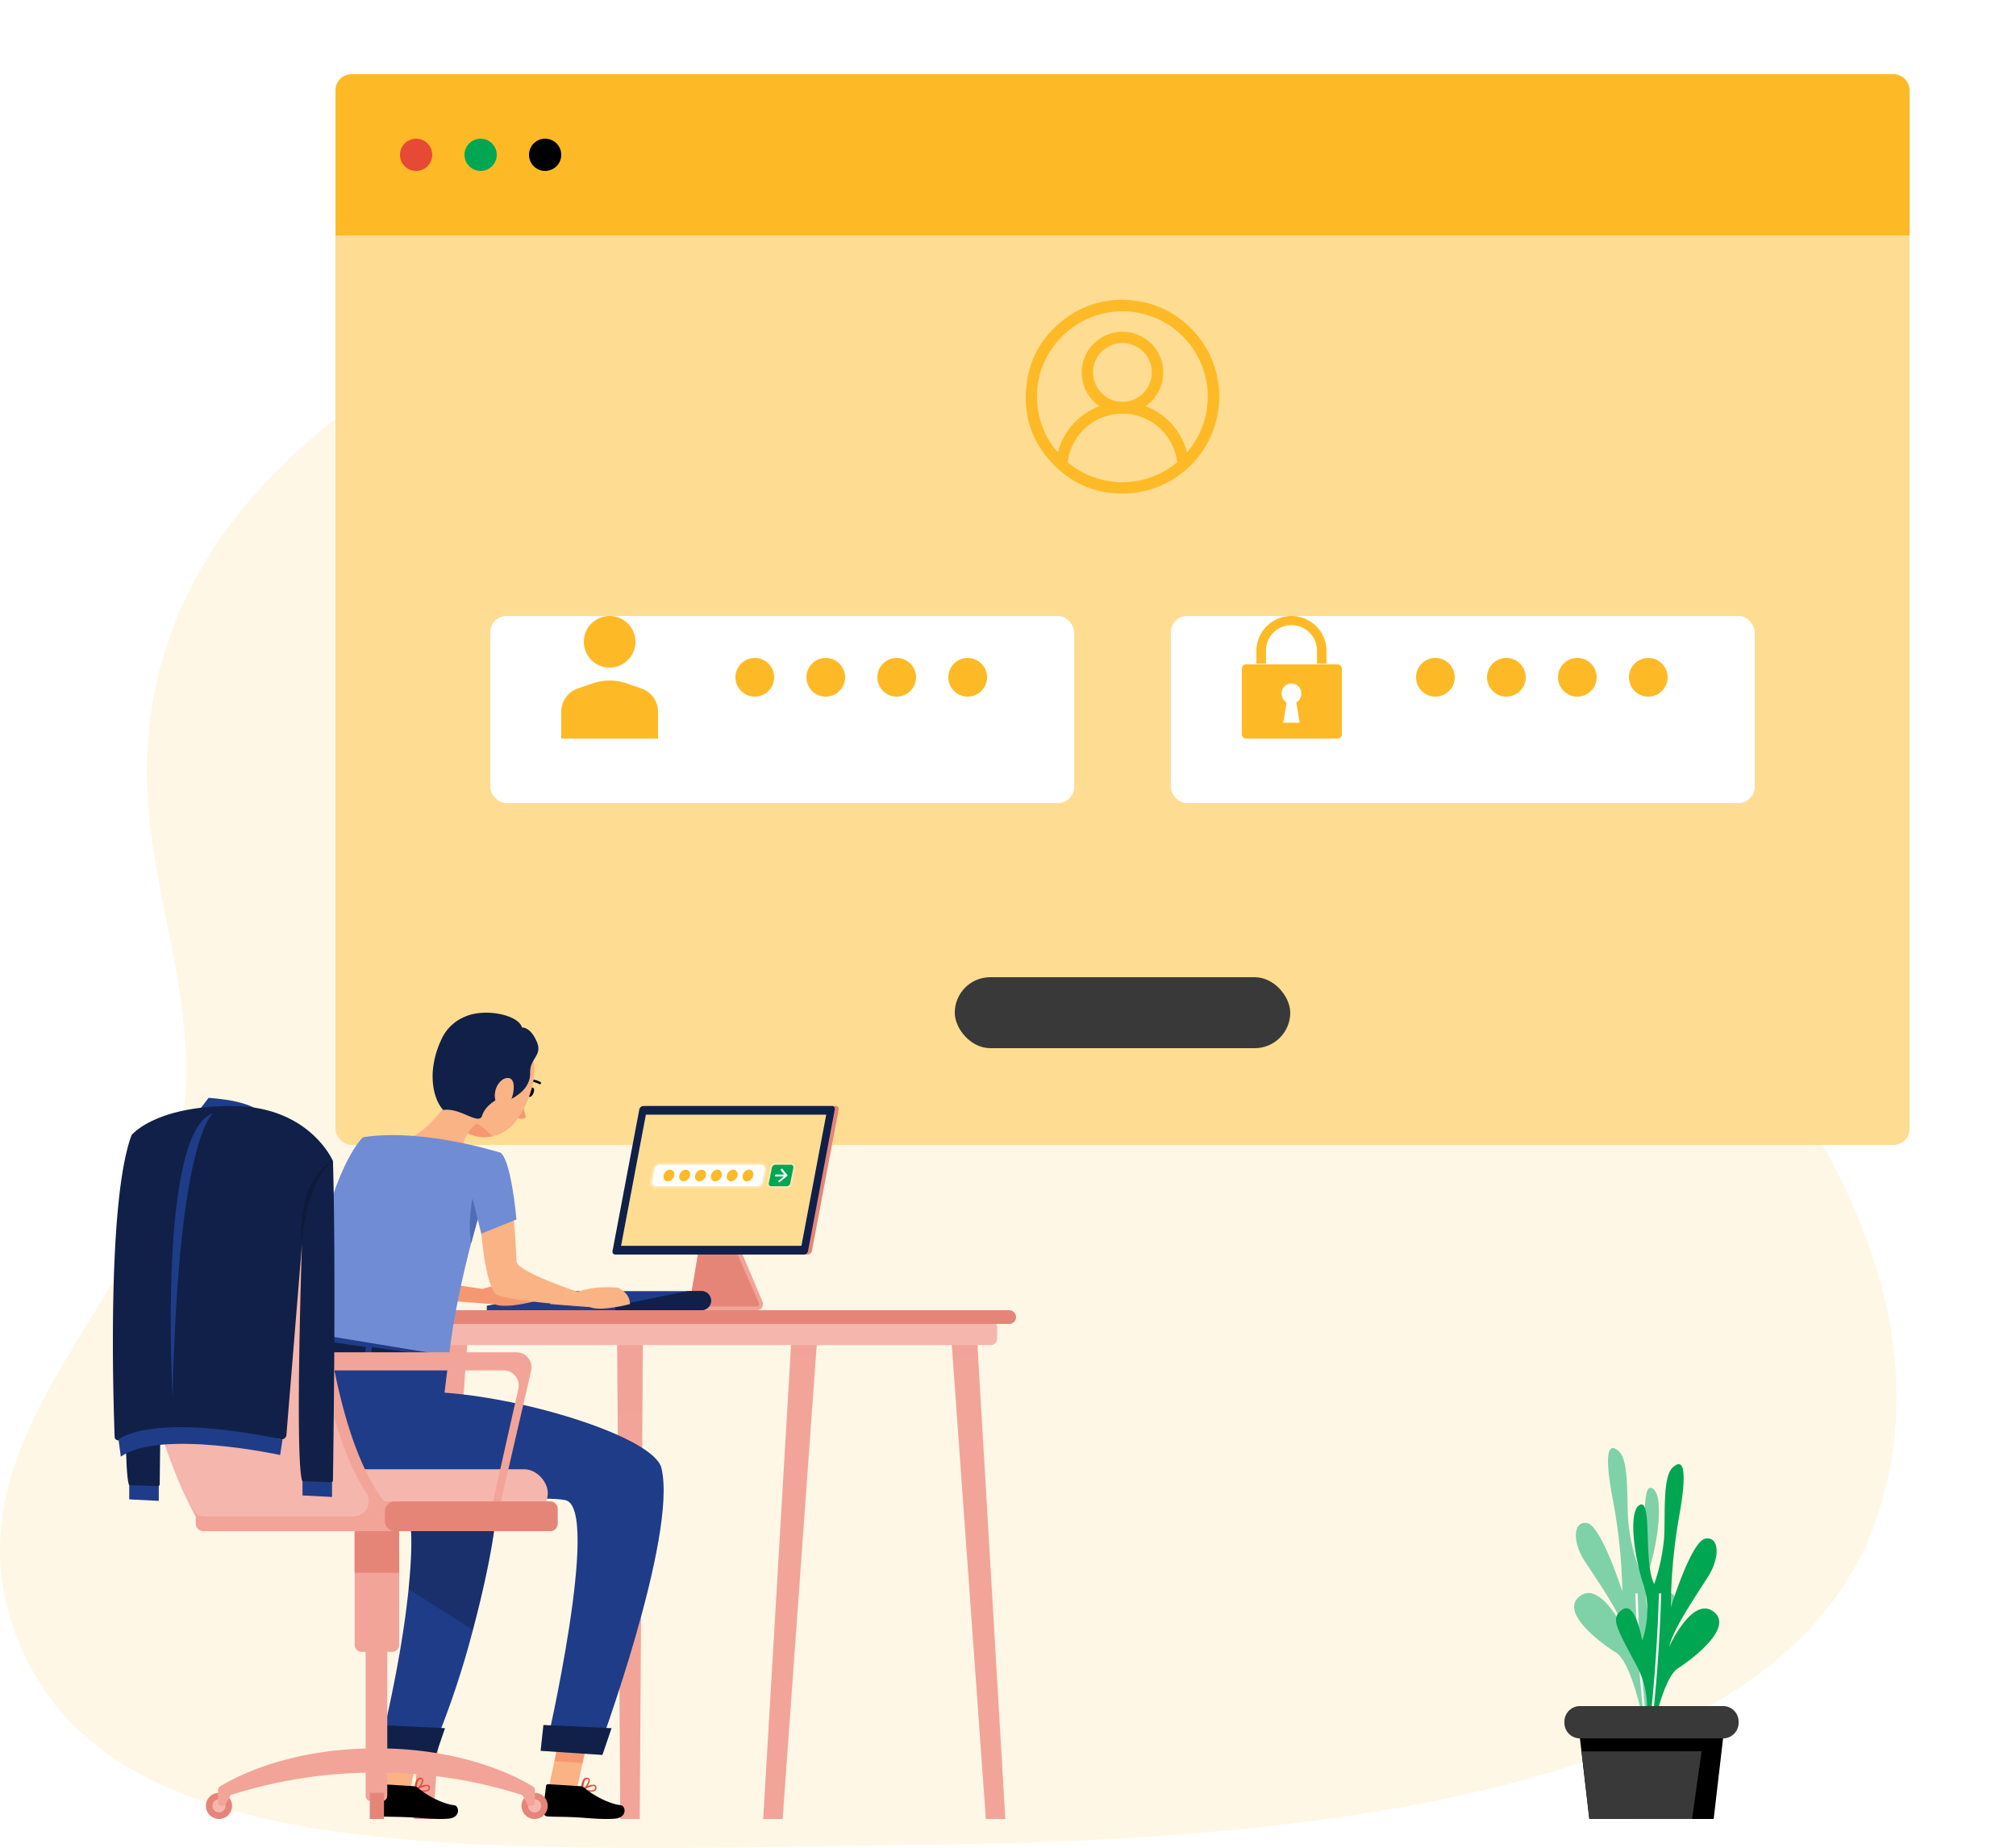 <svg xmlns="http://www.w3.org/2000/svg" xmlns:xlink="http://www.w3.org/1999/xlink" width="625" height="573" viewBox="0 0 625 573">
  <defs>
    <filter id="Rectangle_2106" x="71" y="0" width="554" height="388" filterUnits="userSpaceOnUse">
      <feOffset dy="10" input="SourceAlpha"/>
      <feGaussianBlur stdDeviation="11" result="blur"/>
      <feFlood flood-opacity="0.071"/>
      <feComposite operator="in" in2="blur"/>
      <feComposite in="SourceGraphic"/>
    </filter>
    <filter id="Rectangle_1759" x="339" y="167" width="229" height="106" filterUnits="userSpaceOnUse">
      <feOffset dy="10" input="SourceAlpha"/>
      <feGaussianBlur stdDeviation="8" result="blur-2"/>
      <feFlood flood-opacity="0.161"/>
      <feComposite operator="in" in2="blur-2"/>
      <feComposite in="SourceGraphic"/>
    </filter>
    <filter id="Rectangle_1779" x="272" y="279" width="152" height="70" filterUnits="userSpaceOnUse">
      <feOffset dy="10" input="SourceAlpha"/>
      <feGaussianBlur stdDeviation="8" result="blur-3"/>
      <feFlood flood-opacity="0.161"/>
      <feComposite operator="in" in2="blur-3"/>
      <feComposite in="SourceGraphic"/>
    </filter>
    <filter id="Rectangle_1772" x="128" y="167" width="229" height="106" filterUnits="userSpaceOnUse">
      <feOffset dy="10" input="SourceAlpha"/>
      <feGaussianBlur stdDeviation="8" result="blur-4"/>
      <feFlood flood-opacity="0.161"/>
      <feComposite operator="in" in2="blur-4"/>
      <feComposite in="SourceGraphic"/>
    </filter>
  </defs>
  <g id="Group_6576" data-name="Group 6576" transform="translate(-50 -295)">
    <path id="Path_3677" data-name="Path 3677" d="M120.323,152.619c40.2-43.37,103-66.45,162.431-72.163a495.433,495.433,0,0,1,52.416-2.111c172.543,1.744,223.019,72.388,212.006,106.4s-42.218,54.946,2.754,102.042,95.449,117.74,69.75,188.384S485.051,571.957,336.3,574.111,79.111,582.447,46.989,517.036s38.121-110.292,47.97-166.346c6.109-34.755-9.585-69.788-10.735-104.456C82.984,208.788,97.212,177.555,120.323,152.619Z" transform="translate(11.359 292.684)" fill="#fff7e6"/>
    <g id="Group_5953" data-name="Group 5953" transform="translate(0 39)">
      <g transform="matrix(1, 0, 0, 1, 50, 256)" filter="url(#Rectangle_2106)">
        <rect id="Rectangle_2106-2" data-name="Rectangle 2106" width="488" height="322" rx="5" transform="translate(104 23)" fill="#fedc92"/>
      </g>
      <path id="Rectangle_2107" data-name="Rectangle 2107" d="M5,0H483a5,5,0,0,1,5,5V50a0,0,0,0,1,0,0H0a0,0,0,0,1,0,0V5A5,5,0,0,1,5,0Z" transform="translate(154 279)" fill="#feba26"/>
      <circle id="Ellipse_405" data-name="Ellipse 405" cx="5" cy="5" r="5" transform="translate(174 299)" fill="#e64934"/>
      <circle id="Ellipse_406" data-name="Ellipse 406" cx="5" cy="5" r="5" transform="translate(194 299)" fill="#00a651"/>
      <circle id="Ellipse_407" data-name="Ellipse 407" cx="5" cy="5" r="5" transform="translate(214 299)"/>
      <g id="Group_5719" data-name="Group 5719" transform="translate(413 437)">
        <g transform="matrix(1, 0, 0, 1, -363, -181)" filter="url(#Rectangle_1759)">
          <rect id="Rectangle_1759-2" data-name="Rectangle 1759" width="181" height="58" rx="5" transform="translate(363 181)" fill="#fff"/>
        </g>
        <g id="Group_3100" data-name="Group 3100" transform="translate(22 10)">
          <rect id="Rectangle_1760" data-name="Rectangle 1760" width="31" height="23" rx="1.255" transform="translate(0 15)" fill="#feba26"/>
          <path id="Path_5147" data-name="Path 5147" d="M419.062,178.36H416.1V173.9a7.92,7.92,0,0,0-15.818,0v4.462h-2.966V173.9a10.888,10.888,0,0,1,21.747,0Z" transform="translate(-392.814 -163.572)" fill="#feba26"/>
          <path id="Path_5148" data-name="Path 5148" d="M405.945,174.727a3.047,3.047,0,1,0-6.089,0,3.183,3.183,0,0,0,1.543,2.746l-1.052,6.256h5.106l-1.052-6.256A3.183,3.183,0,0,0,405.945,174.727Z" transform="translate(-387.526 -150.637)" fill="#fff"/>
        </g>
        <g id="Group_3101" data-name="Group 3101" transform="translate(76 23)">
          <circle id="Ellipse_361" data-name="Ellipse 361" cx="6" cy="6" r="6" fill="#feba26"/>
          <circle id="Ellipse_376" data-name="Ellipse 376" cx="6" cy="6" r="6" transform="translate(44)" fill="#feba26"/>
          <circle id="Ellipse_374" data-name="Ellipse 374" cx="6" cy="6" r="6" transform="translate(22)" fill="#feba26"/>
          <circle id="Ellipse_375" data-name="Ellipse 375" cx="6" cy="6" r="6" transform="translate(66)" fill="#feba26"/>
        </g>
      </g>
      <path id="Path_5219" data-name="Path 5219" d="M1156.176,579.032a35.639,35.639,0,0,1-.575,3.7,30.029,30.029,0,0,1-25.8,23.373,35.341,35.341,0,0,1-7.533-.058,28.76,28.76,0,0,1-15.537-7.036c-8.5-7.614-11.8-17.141-9.878-28.377a28.243,28.243,0,0,1,9.044-16.346,29.3,29.3,0,0,1,24.483-7.746,28.565,28.565,0,0,1,15.667,7.151,29.539,29.539,0,0,1,10.037,19.02A27.057,27.057,0,0,1,1156.176,579.032Zm-36.988.178a12.637,12.637,0,1,1,14.26,0,20.871,20.871,0,0,1,12.858,14.327,26.443,26.443,0,1,0-40.282-34.265c-9.63,11.428-6.931,26.5.273,34.23A20.842,20.842,0,0,1,1119.188,579.21Zm7.271,23.58c.9-.062,1.99-.083,3.078-.218a26.331,26.331,0,0,0,13.469-5.751.49.49,0,0,0,.229-.531,18.834,18.834,0,0,0-.555-2.571,17.1,17.1,0,0,0-33.321,2.576.492.492,0,0,0,.226.53A26.615,26.615,0,0,0,1126.459,602.79Zm-.184-24.933a9.116,9.116,0,1,0-9.1-9.162A9.144,9.144,0,0,0,1126.276,577.857Z" transform="translate(-728.324 -197.268)" fill="#feba26"/>
      <g id="Group_3110" data-name="Group 3110" transform="translate(315 535.5)">
        <g transform="matrix(1, 0, 0, 1, -265, -279.5)" filter="url(#Rectangle_1779)">
          <rect id="Rectangle_1779-2" data-name="Rectangle 1779" width="104" height="22" rx="11" transform="translate(296 293)" fill="#393939"/>
        </g>
      </g>
      <g id="Group_5718" data-name="Group 5718" transform="translate(202 437)">
        <g transform="matrix(1, 0, 0, 1, -152, -181)" filter="url(#Rectangle_1772)">
          <rect id="Rectangle_1772-2" data-name="Rectangle 1772" width="181" height="58" rx="5" transform="translate(152 181)" fill="#fff"/>
        </g>
        <path id="Union_8" data-name="Union 8" d="M18.078,38H0V29.8a7.6,7.6,0,0,1,4.949-7.254l4.792-1.655a16.091,16.091,0,0,1,10.552.005l4.758,1.65A7.6,7.6,0,0,1,30,29.8V38ZM7,8a8,8,0,1,1,8,8A8,8,0,0,1,7,8Z" transform="translate(22 10)" fill="#feba26" stroke="rgba(0,0,0,0)" stroke-width="1"/>
        <g id="Group_5717" data-name="Group 5717" transform="translate(76 23)">
          <circle id="Ellipse_361-2" data-name="Ellipse 361" cx="6" cy="6" r="6" fill="#feba26"/>
          <circle id="Ellipse_376-2" data-name="Ellipse 376" cx="6" cy="6" r="6" transform="translate(44)" fill="#feba26"/>
          <circle id="Ellipse_374-2" data-name="Ellipse 374" cx="6" cy="6" r="6" transform="translate(22)" fill="#feba26"/>
          <circle id="Ellipse_375-2" data-name="Ellipse 375" cx="6" cy="6" r="6" transform="translate(66)" fill="#feba26"/>
        </g>
      </g>
    </g>
    <g id="Group_6266" data-name="Group 6266" transform="translate(9742 10823)">
      <path id="Path_13832" data-name="Path 13832" d="M335.153,402.676s-5.55-12.439.792-24.7,8.18-15.151,4.137-17.664-5.9,9.81-5.9,9.81-3.408-8.477-.594-17.348,4.578-23.32.735-24.871-.733,18.026-4.067,24.7A58.733,58.733,0,0,1,327,338.046c-.462-7.125.259-18.5-2.776-21.422s-4.978-.9-2,14.825a168.808,168.808,0,0,1,2.96,28.507s-6.587-20.627-11.008-21.229-4.415,6.079-.631,11.873,11.082,16.174,12.279,21.515c0,0-7.23-15.524-13.733-10.766s5.661,14.134,11.082,17.522S332.36,403.5,332.36,403.5Z" transform="translate(-9514.227 -10394.497)" fill="#7fd2a8"/>
      <path id="Path_13917" data-name="Path 13917" d="M659.536,245.361c-1.163-11.886-1.959-23.881-2.3-35.752,0-.137-.159-.248-.348-.248h-.007c-.192,0-.346.119-.341.259.344,11.867,1.138,23.858,2.3,35.741Z" transform="translate(-9841.536 -10243.361)" fill="#fff"/>
      <path id="Path_13834" data-name="Path 13834" d="M329.367,406.988s5.4-12.5-1.08-24.647-8.353-15-4.341-17.569,6.009,9.7,6.009,9.7,3.307-8.513.391-17.326-4.849-23.21-1.026-24.816.944,17.983,4.355,24.593a58.736,58.736,0,0,0,3.09-14.579c.378-7.12-.474-18.467,2.525-21.427s4.965-.975,2.168,14.768a168.479,168.479,0,0,0-2.626,28.5s6.343-20.692,10.755-21.36,4.484,6,.769,11.841-10.887,16.315-12.021,21.666c0,0,7.046-15.607,13.6-10.958s-5.493,14.2-10.873,17.661-8.9,24.723-8.9,24.723Z" transform="translate(-9512.841 -10393.764)" fill="#00a651"/>
      <path id="Path_13835" data-name="Path 13835" d="M356.962,387.908h-46l3.723,32h38.554Z" transform="translate(-9513.962 -10383.908)"/>
      <path id="Path_13916" data-name="Path 13916" d="M656.536,245.361c1.163-11.886,1.959-23.881,2.3-35.752,0-.137.159-.248.348-.248h.007c.192,0,.346.119.341.259-.344,11.867-1.138,23.858-2.3,35.741Z" transform="translate(-9836.536 -10243.361)" fill="#fff"/>
      <path id="Path_13914" data-name="Path 13914" d="M688.933,243.992H644.1a4.82,4.82,0,0,0-4.583,5h0a4.819,4.819,0,0,0,4.583,5h44.835a4.819,4.819,0,0,0,4.583-5h0A4.82,4.82,0,0,0,688.933,243.992Z" transform="translate(-9846.516 -10242.992)" fill="#393939"/>
      <path id="Path_13915" data-name="Path 13915" d="M347.49,387.908l-37.216.047,2.406,20.938,31.853.016Z" transform="translate(-9511.962 -10372.908)" fill="#393939"/>
    </g>
    <g id="Group_6300" data-name="Group 6300">
      <path id="Path_13918" data-name="Path 13918" d="M221.455,289.688H192.216v-1.127h6.6a1.892,1.892,0,0,0,1.855-1.567l2.953-17.587.579-3.462h10.016l8.958,21.139A1.876,1.876,0,0,1,221.455,289.688Z" transform="translate(63.241 411.559)" fill="#f2a499"/>
      <path id="Path_13920" data-name="Path 13920" d="M220.366,287.97H197.691a1.892,1.892,0,0,0,1.855-1.567l2.953-17.587h10.495l7.981,18.225A.667.667,0,0,1,220.366,287.97Z" transform="translate(64.372 412.15)" fill="#e58578" style="mix-blend-mode: normal;isolation: isolate"/>
      <path id="Path_13921" data-name="Path 13921" d="M239.64,279.192H181.155a.852.852,0,0,1-.858-1.058l8.308-43.943a1.34,1.34,0,0,1,1.258-1.058h58.485a.851.851,0,0,1,.858,1.058L240.9,278.134A1.34,1.34,0,0,1,239.64,279.192Z" transform="translate(60.806 404.794)" fill="#e58578"/>
      <path id="Path_13923" data-name="Path 13923" d="M238.639,279.192H180.155a.852.852,0,0,1-.858-1.058l8.308-43.943a1.34,1.34,0,0,1,1.258-1.058h58.485a.851.851,0,0,1,.858,1.058L239.9,278.134A1.34,1.34,0,0,1,238.639,279.192Z" transform="translate(60.597 404.794)" fill="#102048"/>
      <path id="Path_13924" data-name="Path 13924" d="M237.407,276.037H181.493l7.689-40.67H245.1Z" transform="translate(61.05 405.254)" fill="#fedc92"/>
      <path id="Path_13925" data-name="Path 13925" d="M147.048,286.642V285.27l22.514-4.548h44.029a2.958,2.958,0,0,1,2.959,2.958h0a2.958,2.958,0,0,1-2.958,2.959Z" transform="translate(53.866 414.605)" fill="#1f3c88"/>
      <path id="Path_13927" data-name="Path 13927" d="M209.742,283.684a2.955,2.955,0,0,1-.856,2.087,2.994,2.994,0,0,1-2.1.868H180.046v-1.363l22.519-4.559h4.222A2.955,2.955,0,0,1,209.742,283.684Z" transform="translate(60.703 414.604)" fill="#102048" style="mix-blend-mode: normal;isolation: isolate"/>
      <g id="Group_6270" data-name="Group 6270" transform="translate(286.604 708.299)">
        <path id="Path_13928" data-name="Path 13928" d="M218.011,442.178h6.024l10.824-150.7h-7.992Z" transform="translate(-218.007 -291.477)" fill="#f2a499"/>
        <path id="Path_13929" data-name="Path 13929" d="M218.008,442.136h6.028l10.3-143.215.531-7.243h-7.995l-.433,7.243Z" transform="translate(-218.008 -291.435)" fill="#f2a499" opacity="0.1" style="mix-blend-mode: normal;isolation: isolate"/>
        <path id="Path_13930" data-name="Path 13930" d="M224.995,298.562h7.9l.531-6.884h-7.995Z" transform="translate(-216.567 -291.435)" fill="#f2a499" opacity="0.2" style="mix-blend-mode: normal;isolation: isolate"/>
      </g>
      <g id="Group_6271" data-name="Group 6271" transform="translate(241.318 708.299)">
        <path id="Path_13931" data-name="Path 13931" d="M181.524,442.178h6.024l.984-150.7H180.54Z" transform="translate(-180.536 -291.477)" fill="#f2a499"/>
        <path id="Path_13932" data-name="Path 13932" d="M180.537,291.678l.158,24.314.826,126.144h6.028l.826-126.144.157-24.314Z" transform="translate(-180.537 -291.435)" fill="#f2a499" opacity="0.1" style="mix-blend-mode: normal;isolation: isolate"/>
        <path id="Path_13933" data-name="Path 13933" d="M180.537,291.678l.158,24.585h7.68l.157-24.585Z" transform="translate(-180.537 -291.435)" fill="#f2a499" opacity="0.2" style="mix-blend-mode: normal;isolation: isolate"/>
      </g>
      <g id="Group_6272" data-name="Group 6272" transform="translate(178.239 708.299)">
        <path id="Path_13934" data-name="Path 13934" d="M128.328,442.178h6.024l10.824-150.7h-7.992Z" transform="translate(-128.325 -291.477)" fill="#f2a499"/>
        <path id="Path_13935" data-name="Path 13935" d="M128.325,442.136h6.028l10.3-143.215.531-7.243h-8l-.433,7.243Z" transform="translate(-128.325 -291.435)" fill="#f2a499" opacity="0.1" style="mix-blend-mode: normal;isolation: isolate"/>
        <path id="Path_13936" data-name="Path 13936" d="M135.312,298.562h7.9l.531-6.884h-8Z" transform="translate(-126.885 -291.435)" fill="#f2a499" opacity="0.2" style="mix-blend-mode: normal;isolation: isolate"/>
      </g>
      <g id="Group_6273" data-name="Group 6273" transform="translate(344.812 708.299)">
        <path id="Path_13937" data-name="Path 13937" d="M277,442.178h6.024l-8.856-150.7h-7.992Z" transform="translate(-266.175 -291.477)" fill="#f2a499"/>
        <path id="Path_13938" data-name="Path 13938" d="M266.176,291.678l.531,7.243L277,442.136h6.018L274.6,298.921l-.433-7.243Z" transform="translate(-266.175 -291.435)" fill="#f2a499" opacity="0.1" style="mix-blend-mode: normal;isolation: isolate"/>
        <path id="Path_13939" data-name="Path 13939" d="M274.171,291.678h-8l.531,6.884h7.9Z" transform="translate(-266.175 -291.435)" fill="#f2a499" opacity="0.2" style="mix-blend-mode: normal;isolation: isolate"/>
      </g>
      <rect id="Rectangle_2266" data-name="Rectangle 2266" width="178.073" height="7.548" rx="2" transform="translate(359.14 712.073) rotate(180)" fill="#f5b6ae"/>
      <path id="Path_13940" data-name="Path 13940" d="M127.685,289.891H313.227a2.127,2.127,0,0,0,2.126-2.126h0a2.126,2.126,0,0,0-2.126-2.126H127.685a2.127,2.127,0,0,0-2.126,2.126h0A2.128,2.128,0,0,0,127.685,289.891Z" transform="translate(49.647 415.619)" fill="#e58578"/>
      <g id="Group_6278" data-name="Group 6278" transform="translate(251.52 655.55)">
        <path id="Path_13942" data-name="Path 13942" d="M190.751,255.6a1.8,1.8,0,0,1-1.765-2.143l.751-3.851a2.306,2.306,0,0,1,2.258-1.86h31.368a1.8,1.8,0,0,1,1.765,2.143l-.753,3.851a2.3,2.3,0,0,1-2.257,1.86Z" transform="translate(-188.953 -247.744)" fill="#fff" opacity="0.3" style="mix-blend-mode: normal;isolation: isolate"/>
        <path id="Path_13943" data-name="Path 13943" d="M222.016,254.891H190.648a1.193,1.193,0,0,1-1.172-1.422l.751-3.853a1.7,1.7,0,0,1,1.666-1.371h31.368a1.194,1.194,0,0,1,1.172,1.422l-.751,3.853A1.7,1.7,0,0,1,222.016,254.891Z" transform="translate(-188.85 -247.641)" fill="#fff"/>
        <g id="Group_6277" data-name="Group 6277" transform="translate(3.467 1.449)">
          <ellipse id="Ellipse_454" data-name="Ellipse 454" cx="1.943" cy="1.547" rx="1.943" ry="1.547" transform="translate(0 3.184) rotate(-55.032)" fill="#feba26"/>
          <path id="Path_13944" data-name="Path 13944" d="M199.8,251.312a2.225,2.225,0,0,1-2.006,1.823,1.4,1.4,0,0,1-1.293-1.823,2.225,2.225,0,0,1,2-1.823A1.4,1.4,0,0,1,199.8,251.312Z" transform="translate(-190.871 -248.833)" fill="#feba26"/>
          <path id="Path_13945" data-name="Path 13945" d="M203.868,251.312a2.225,2.225,0,0,1-2,1.823,1.4,1.4,0,0,1-1.294-1.823,2.225,2.225,0,0,1,2.006-1.823A1.4,1.4,0,0,1,203.868,251.312Z" transform="translate(-190.033 -248.833)" fill="#feba26"/>
          <ellipse id="Ellipse_455" data-name="Ellipse 455" cx="1.943" cy="1.547" rx="1.943" ry="1.547" transform="translate(14.708 3.184) rotate(-55.032)" fill="#feba26"/>
          <path id="Path_13946" data-name="Path 13946" d="M212,251.312a2.225,2.225,0,0,1-2,1.823,1.4,1.4,0,0,1-1.294-1.823,2.225,2.225,0,0,1,2.006-1.823A1.4,1.4,0,0,1,212,251.312Z" transform="translate(-188.357 -248.833)" fill="#feba26"/>
          <ellipse id="Ellipse_456" data-name="Ellipse 456" cx="1.943" cy="1.547" rx="1.943" ry="1.547" transform="translate(24.513 3.184) rotate(-55.032)" fill="#feba26"/>
        </g>
      </g>
      <g id="Group_6283" data-name="Group 6283" transform="translate(287.727 655.55)">
        <g id="Group_6279" data-name="Group 6279">
          <path id="Path_13947" data-name="Path 13947" d="M220.317,255.6a1.371,1.371,0,0,1-1.069-.488,1.4,1.4,0,0,1-.273-1.169l.949-4.775a1.8,1.8,0,0,1,1.714-1.422h4.775a1.367,1.367,0,0,1,1.067.488,1.4,1.4,0,0,1,.273,1.169l-.949,4.775a1.8,1.8,0,0,1-1.714,1.422Z" transform="translate(-218.946 -247.744)" fill="#fff" opacity="0.3" style="mix-blend-mode: normal;isolation: isolate"/>
          <path id="Path_13948" data-name="Path 13948" d="M220.214,254.891h4.774a1.2,1.2,0,0,0,1.123-.936l.949-4.774a.745.745,0,0,0-.749-.936h-4.775a1.2,1.2,0,0,0-1.123.936l-.949,4.774A.745.745,0,0,0,220.214,254.891Z" transform="translate(-218.843 -247.641)" fill="#00a651"/>
        </g>
        <g id="Group_6282" data-name="Group 6282" transform="translate(2.481 1.816)">
          <g id="Group_6280" data-name="Group 6280" transform="translate(1.093)">
            <path id="Path_13949" data-name="Path 13949" d="M222.156,253.472a.247.247,0,0,1-.2-.088.316.316,0,0,1,.084-.427l1.913-1.6-1.277-1.6a.315.315,0,0,1,.084-.427.3.3,0,0,1,.426,0l1.45,1.809a.316.316,0,0,1-.086.427l-2.169,1.809A.368.368,0,0,1,222.156,253.472Z" transform="translate(-221.909 -249.249)" fill="#fff"/>
          </g>
          <g id="Group_6281" data-name="Group 6281" transform="translate(0 1.81)">
            <path id="Path_13950" data-name="Path 13950" d="M224.512,251.353h-3.26a.241.241,0,0,1-.242-.3.387.387,0,0,1,.362-.3h3.26a.24.24,0,0,1,.242.3A.387.387,0,0,1,224.512,251.353Z" transform="translate(-221.003 -250.75)" fill="#fff"/>
          </g>
        </g>
      </g>
      <path id="Path_13951" data-name="Path 13951" d="M139,279.135l8.43,1.263a32.064,32.064,0,0,1,5.885-1.263,39.226,39.226,0,0,1,6.522,0s3.816,1.431,3.816,5.089c0,0-8.906,2.386-12.326.955L139,284.224Z" transform="translate(52.144 414.249)" fill="#f59872"/>
      <g id="Group_6285" data-name="Group 6285" transform="translate(210.145 630.019)">
        <path id="Path_13953" data-name="Path 13953" d="M156.674,231.836a21.785,21.785,0,0,0,1.011,5.111,2.826,2.826,0,0,1-2.949-.033Z" transform="translate(-154.736 -225.491)" fill="#f59872"/>
        <path id="Path_13954" data-name="Path 13954" d="M159.344,230.141c-.324.78-.9,1.282-1.293,1.121s-.444-.925-.121-1.706.9-1.282,1.292-1.121S159.667,229.36,159.344,230.141Z" transform="translate(-154.121 -226.199)"/>
        <path id="Path_13955" data-name="Path 13955" d="M161.52,227.377s-2.491-1.511-4.708-.382" transform="translate(-154.308 -226.576)" fill="none" stroke="#000" stroke-linecap="round" stroke-linejoin="round" stroke-width="0.725"/>
      </g>
      <path id="Path_13956" data-name="Path 13956" d="M157.937,242.181a12.36,12.36,0,0,1-.847.964A12.194,12.194,0,0,1,149,246.821a10.929,10.929,0,0,1-8.73-3.492,11.051,11.051,0,0,1-2.245-3.738c-2.149-5.787.042-10.354,3.13-18.368a11.759,11.759,0,0,1,19.616-4C167.018,223.814,162.811,235.914,157.937,242.181Z" transform="translate(51.764 400.747)" fill="#f9b384"/>
      <path id="Path_13957" data-name="Path 13957" d="M150.3,241.831a12.045,12.045,0,0,1-1.83.238,10.929,10.929,0,0,1-8.73-3.492,12.784,12.784,0,0,1,2.6-2.02A16.931,16.931,0,0,1,150.3,241.831Z" transform="translate(52.288 405.5)" fill="#f59872" style="mix-blend-mode: normal;isolation: isolate"/>
      <path id="Path_13958" data-name="Path 13958" d="M126.935,244.646c.79,5.652,13.139,7.76,13.139,7.76s6.095,2.775,6.344.357c-2.522-2.919-2.8-5.462-1.931-7.694a11.047,11.047,0,0,1,2.484-3.586,23.069,23.069,0,0,1,1.8-1.66L145,224.357C142.288,230.235,133.014,243.809,126.935,244.646Z" transform="translate(49.629 402.984)" fill="#f9b384"/>
      <path id="Path_13959" data-name="Path 13959" d="M160.89,213.745s2.638-.328,4.659,4.591c1.706,4.146-2.306,5.042-2.134,9.45s-3.85,6.851-3.85,6.851-3.386,2.918-6.264,1.335c0,0-3.766,1.847-4.757,5.07s-6.816-2.6-12.065-1.716c0,0-3.55-3.319-3.287-11.377a27.942,27.942,0,0,1,2.528-10.1,13.732,13.732,0,0,1,7.533-7.479C149.254,207.684,159.759,209.723,160.89,213.745Z" transform="translate(50.938 399.85)" fill="#102048"/>
      <path id="Path_13960" data-name="Path 13960" d="M149.281,230.139a5.555,5.555,0,0,0,1.03,4.646c1.287,1.4,3.345-.374,4.177-2.827.724-2.18.971-5.6-.907-5.981S149.676,227.787,149.281,230.139Z" transform="translate(54.25 403.31)" fill="#f9b384"/>
      <g id="Group_6287" data-name="Group 6287" transform="translate(141.571 646.963)">
        <path id="Path_13961" data-name="Path 13961" d="M161.163,245.96q-2.587,7.2-4.632,13.871c-.868,2.75-1.665,5.44-2.4,8.033q-.923,3.275-1.713,6.344c-.253.989-.507,1.966-.748,2.931-1.327,5.319-2.4,10.168-3.245,14.438a191.351,191.351,0,0,0-3.124,20.348L97.96,306c1.64-8.13,2.919-15.234,4.7-22.893.989-4.2,2.111-8.564,3.558-13.352,1.013-3.438,2.2-7.092,3.594-11.061,4.752-13.63,9.131-17.405,9.131-17.405C137.16,238.373,161.163,245.96,161.163,245.96Z" transform="translate(-97.96 -240.624)" fill="#708cd5"/>
      </g>
      <path id="Path_13962" data-name="Path 13962" d="M163.411,279.863l8.43,1.263a32.206,32.206,0,0,1,5.886-1.263,39.213,39.213,0,0,1,6.521,0s3.818,1.432,3.818,5.09c0,0-8.908,2.386-12.327.954l-12.327-.954Z" transform="translate(57.232 414.399)" fill="#f9b384"/>
      <path id="Path_13963" data-name="Path 13963" d="M120.085,412.584l8.816.159,4.391-20.332-8.805-.148Z" transform="translate(48.196 437.603)" fill="#f9b384"/>
      <path id="Path_13964" data-name="Path 13964" d="M124.15,392.264l8.8.159-2.512,11.621-8.726-.584Z" transform="translate(48.534 437.603)" opacity="0.2" style="mix-blend-mode: normal;isolation: isolate"/>
      <path id="Path_13965" data-name="Path 13965" d="M150.386,379.927a276.611,276.611,0,0,1-12.841,37.921l-16.088-1.228s6.6-25.782,8.992-49.391c1.481-14.574,1.35-26.636-2.917-27.568-2.687-.592-8.97-.571-17.019-.384v-30c22.59,4.639,45.07,13.39,46.781,20.408C159.685,339.561,155.508,360.474,150.386,379.927Z" transform="translate(46.221 420.492)" fill="#1f3c88"/>
      <g id="Group_6289" data-name="Group 6289" transform="translate(165.974 829.869)">
        <path id="Path_13966" data-name="Path 13966" d="M118.172,400.261l19.154,1.272,2.819-8.279-21.1-.987Z" transform="translate(-118.172 -392.266)" fill="#102048"/>
        <path id="Path_13967" data-name="Path 13967" d="M118.172,400.261l19.154,1.272,2.819-8.279-21.1-.987Z" transform="translate(-118.172 -392.266)" fill="#102048" opacity="0.2"/>
      </g>
      <g id="Group_6290" data-name="Group 6290" transform="translate(178.433 846.204)">
        <path id="Path_13968" data-name="Path 13968" d="M128.491,409.512c0,.01.182.013.185.023.011.033.2.06.222.083s.016.047.037.061a.122.122,0,0,0,.075-.006,10.778,10.778,0,0,0,2.3.454,2.349,2.349,0,0,0,1.677-.329,1.1,1.1,0,0,0,.32-1.128.781.781,0,0,0-.443-.612,3.607,3.607,0,0,0-2.441.449,3.138,3.138,0,0,0,.868-2.013.838.838,0,0,0-.749-.667,1.294,1.294,0,0,0-.979.23c-.918.792-1.066,3.283-1.066,3.436v.018Zm.947-.51-.181.1c.034-.835.191-2.227.743-2.695a.592.592,0,0,1,.449-.159l.1.013c.291.053.358.2.369.321A4.156,4.156,0,0,1,129.438,409Zm.127.437c1.061-.585,2.569-1.23,3.131-.97a.376.376,0,0,1,.212.3.755.755,0,0,1-.192.72C132.275,409.869,131.117,409.846,129.564,409.438Z" transform="translate(-128.491 -405.809)" fill="#e64934"/>
      </g>
      <path id="Path_13969" data-name="Path 13969" d="M130.287,408.093l-9.87-.615a.624.624,0,0,0-.688.555v.01l-.969,7.786a1.557,1.557,0,0,0,1.439,1.65c3.447.159,5.1.063,9.445.3,2.666.159,7.92.726,11.6.37s3.228-3.983,1.639-4.156c-3.767-.428-8.757-3.2-11.114-5.3A2.473,2.473,0,0,0,130.287,408.093Z" transform="translate(47.926 440.738)"/>
      <path id="Path_13970" data-name="Path 13970" d="M150.386,379.927c-6.009-3.805-13.039-8.279-19.937-12.7,1.481-14.574,1.35-26.636-2.917-27.568-2.687-.592-8.97-.571-17.019-.384v-30c22.59,4.639,45.07,13.39,46.781,20.408C159.685,339.561,155.508,360.474,150.386,379.927Z" transform="translate(46.221 420.492)" opacity="0.2" style="mix-blend-mode: normal;isolation: isolate"/>
      <path id="Path_13971" data-name="Path 13971" d="M162.815,412.584l8.816.159,4.391-20.332-8.805-.148Z" transform="translate(57.097 437.603)" fill="#f9b384"/>
      <path id="Path_13972" data-name="Path 13972" d="M166.88,392.264l8.8.159-2.512,11.621-8.726-.584Z" transform="translate(57.434 437.603)" fill="#f59872" style="mix-blend-mode: normal;isolation: isolate"/>
      <path id="Path_13973" data-name="Path 13973" d="M145.563,310.072l1.418-11.391-46.043-7.58s-15.058,29.835-7.687,44.456c6.761,13.414,78.723,5.423,89.8,7.845,11.191,2.446-6.074,76.96-6.074,76.96l16.087,1.228s24.857-67.063,19.746-88.158C210.579,324.227,172.645,312.041,145.563,310.072Z" transform="translate(42.243 416.745)" fill="#1f3c88"/>
      <g id="Group_6292" data-name="Group 6292" transform="translate(217.608 829.869)">
        <path id="Path_13974" data-name="Path 13974" d="M160.9,400.261l19.154,1.272,2.819-8.279-21.1-.987Z" transform="translate(-160.902 -392.266)" fill="#102048"/>
        <path id="Path_13975" data-name="Path 13975" d="M160.9,400.261l19.154,1.272,2.819-8.279-21.1-.987Z" transform="translate(-160.902 -392.266)" fill="#102048" opacity="0.2"/>
      </g>
      <g id="Group_6293" data-name="Group 6293" transform="translate(230.061 846.204)">
        <path id="Path_13976" data-name="Path 13976" d="M171.221,409.512c0,.01.183.013.186.023.01.033.2.06.221.083s.017.047.037.061a.122.122,0,0,0,.075-.006,10.793,10.793,0,0,0,2.3.454,2.348,2.348,0,0,0,1.677-.329,1.092,1.092,0,0,0,.32-1.128.782.782,0,0,0-.441-.612,3.6,3.6,0,0,0-2.441.449,3.142,3.142,0,0,0,.867-2.013.837.837,0,0,0-.749-.667,1.3,1.3,0,0,0-.979.23c-.918.792-1.066,3.283-1.066,3.436v.018Zm.947-.51-.181.1c.034-.835.191-2.227.744-2.695a.592.592,0,0,1,.449-.159l.1.013c.291.053.358.2.368.321A4.156,4.156,0,0,1,172.168,409Zm.127.437c1.063-.585,2.57-1.23,3.131-.97a.371.371,0,0,1,.212.3.752.752,0,0,1-.192.72C175.006,409.869,173.848,409.846,172.294,409.438Z" transform="translate(-171.221 -405.809)" fill="#e64934"/>
      </g>
      <path id="Path_13977" data-name="Path 13977" d="M173.017,408.093l-9.869-.615a.625.625,0,0,0-.689.555v.01l-.969,7.786a1.557,1.557,0,0,0,1.439,1.65c3.447.159,5.1.063,9.447.3,2.666.159,7.918.726,11.6.37s3.228-3.983,1.639-4.156c-3.767-.428-8.756-3.2-11.114-5.3A2.47,2.47,0,0,0,173.017,408.093Z" transform="translate(56.83 440.738)"/>
      <g id="Group_6294" data-name="Group 6294" transform="translate(141.461 709.574)">
        <path id="Path_13978" data-name="Path 13978" d="M97.877,295.99l21.335,2.8.689-3.145L98.53,292.533Z" transform="translate(-97.877 -292.533)" fill="#102048"/>
        <path id="Path_13979" data-name="Path 13979" d="M117.652,295.126l-.258,3.127,19.716,2.711v-3.09Z" transform="translate(-93.853 -291.999)" fill="#102048"/>
        <path id="Path_13980" data-name="Path 13980" d="M134.754,297.546v2.919l2.861.382v-2.822Z" transform="translate(-90.274 -291.5)"/>
      </g>
      <path id="Path_13981" data-name="Path 13981" d="M147.3,257.121c-.868,2.75-1.665,5.44-2.4,8.033q-.923,3.275-1.713,6.344c-1.484-8.081,1.206-17.731,1.206-17.731Z" transform="translate(52.909 409.049)" fill="#4f6cb6" style="mix-blend-mode: normal;isolation: isolate"/>
      <path id="Path_13982" data-name="Path 13982" d="M151.454,245.043c3.851.779,5.123,30.681,5.282,33.863s18.893,9.37,18.893,9.37v4.36s-20.075-1.405-24.76-3.322-5.832-29.654-5.832-29.654Z" transform="translate(53.408 407.25)" fill="#f9b384"/>
      <path id="Path_13983" data-name="Path 13983" d="M151.819,245.043c3.533,1.1,5.282,20.82,5.282,20.82l-10.924,4.4L143.465,259.3s-.776-2.227.753-6.934C146.425,245.564,151.819,245.043,151.819,245.043Z" transform="translate(53.025 407.25)" fill="#708cd5"/>
      <rect id="Rectangle_2269" data-name="Rectangle 2269" width="106.228" height="14.646" rx="7.323" transform="translate(113.595 750.568)" fill="#f5b6ae"/>
      <path id="Path_13984" data-name="Path 13984" d="M106.275,296.455H164.76a4.676,4.676,0,0,1,4.556,5.73L158.86,347.367h-2.416l8.909-39.6a4.677,4.677,0,0,0-4.563-5.7H107.468Z" transform="translate(45.346 417.849)" fill="#f2a499"/>
      <path id="Path_13985" data-name="Path 13985" d="M126.985,339.975V378.15a2.221,2.221,0,0,1-2.219,2.219h-9.36a2.214,2.214,0,0,1-2.219-2.219V339.975Z" transform="translate(46.759 426.821)" fill="#f2a499"/>
      <path id="Path_13986" data-name="Path 13986" d="M83.179,413.749a4.056,4.056,0,1,0-4.056,4.055A4.057,4.057,0,0,0,83.179,413.749Z" transform="translate(38.768 441.195)" fill="#e58578"/>
      <path id="Path_13987" data-name="Path 13987" d="M80.8,413.4a2.028,2.028,0,1,0-2.028,2.028A2.028,2.028,0,0,0,80.8,413.4Z" transform="translate(39.115 441.542)" fill="#f5b6ae"/>
      <path id="Path_13988" data-name="Path 13988" d="M164.125,413.749a4.056,4.056,0,1,0-4.055,4.055A4.056,4.056,0,0,0,164.125,413.749Z" transform="translate(55.676 441.195)" fill="#e58578"/>
      <path id="Path_13989" data-name="Path 13989" d="M161.751,413.4a2.028,2.028,0,1,0-2.028,2.028A2.028,2.028,0,0,0,161.751,413.4Z" transform="translate(56.022 441.542)" fill="#f5b6ae"/>
      <path id="Path_13990" data-name="Path 13990" d="M130.657,405.759V362.125h-6.711v43.634c-26.132.669-42.011,9.8-45.188,11.807a1.274,1.274,0,0,0-.592,1.081v3.626a1.283,1.283,0,0,0,1.282,1.283h0a1.283,1.283,0,0,0,1.115-.648l1.55-2.719a146.955,146.955,0,0,1,41.834-6.927v7.172a1.66,1.66,0,0,0,1.66,1.66H129a1.66,1.66,0,0,0,1.66-1.66v-7.172a146.952,146.952,0,0,1,41.832,6.927l1.55,2.719a1.284,1.284,0,0,0,1.115.648h0a1.283,1.283,0,0,0,1.283-1.283v-3.626a1.274,1.274,0,0,0-.592-1.081C172.667,415.564,156.789,406.429,130.657,405.759Z" transform="translate(39.407 431.389)" fill="#f2a499"/>
      <rect id="Rectangle_2270" data-name="Rectangle 2270" width="4.403" height="8.112" transform="translate(164.642 850.889)" fill="#e58578"/>
      <rect id="Rectangle_2271" data-name="Rectangle 2271" width="13.798" height="15.861" transform="translate(159.945 766.796)" fill="#e58578" style="mix-blend-mode: normal;isolation: isolate"/>
      <path id="Path_13991" data-name="Path 13991" d="M184.495,337.113v4.559a2.332,2.332,0,0,1-2.34,2.328H74.794a2.322,2.322,0,0,1-2.328-2.328v-4.559a2.329,2.329,0,0,1,2.328-2.328H182.155A2.34,2.34,0,0,1,184.495,337.113Z" transform="translate(38.231 425.752)" fill="#f2a499"/>
      <path id="Path_13992" data-name="Path 13992" d="M138.5,359.657H75.868s-19.9-33.1-19.9-87.785V251.789a14.951,14.951,0,0,1,14.956-14.944h26.56a14.942,14.942,0,0,1,14.944,14.522C113.2,279.543,117.348,340.563,138.5,359.657Z" transform="translate(34.83 405.56)" fill="#f2a499"/>
      <path id="Path_13993" data-name="Path 13993" d="M124.725,359.657H78.7a4.755,4.755,0,0,1-4.23-2.561c-4.53-8.737-18.5-39.4-18.5-85.224V251.789A14.944,14.944,0,0,1,70.91,236.845H93.864a14.942,14.942,0,0,1,14.944,14.522c.689,25.173,4.074,76.56,19.875,100.845A4.785,4.785,0,0,1,124.725,359.657Z" transform="translate(34.83 405.56)" fill="#fff" opacity="0.2"/>
      <path id="Path_13994" data-name="Path 13994" d="M174.506,337.113v4.559A2.329,2.329,0,0,1,172.178,344H124.063a3.148,3.148,0,0,1-3.147-3.148v-2.92a3.147,3.147,0,0,1,3.147-3.147h48.1A2.34,2.34,0,0,1,174.506,337.113Z" transform="translate(48.395 425.752)" fill="#e58578" style="mix-blend-mode: normal;isolation: isolate"/>
      <g id="Group_6299" data-name="Group 6299" transform="translate(85 635.417)">
        <path id="Path_13995" data-name="Path 13995" d="M72.45,236.265l3.977-5.213s17,.773,17.41,6.987S72.45,236.265,72.45,236.265Z" transform="translate(-46.771 -231.052)" fill="#1f3c88"/>
        <g id="Group_6298" data-name="Group 6298" transform="translate(3.93 20.805)">
          <path id="Path_13996" data-name="Path 13996" d="M65,248.3s1.037,27.614,0,98.913c-.036,2.4-9,2.323-9.619,0-2.161-8.112,0-72.937,0-72.937" transform="translate(-54.419 -248.301)" fill="#102048"/>
          <path id="Path_13997" data-name="Path 13997" d="M55.361,330.6l9.156.311v4.572l-9.156-.47Z" transform="translate(-54.224 -231.333)" fill="#1f3c88"/>
        </g>
        <path id="Path_13999" data-name="Path 13999" d="M51.705,335.756c-.492-13.141-2.294-73.564,5.252-93.591,0,0,7.107-9.023,31.151-9.023S119.383,250.2,119.383,250.2s1.037,27.614,0,98.912c-.035,2.405-9,2.324-9.619,0-2.161-8.111,0-72.936,0-72.936l-4.811,58.973a1.448,1.448,0,0,1-1.662,1.314c-7.583-1.169-41.04-5.9-49.85.135A1.1,1.1,0,0,1,51.705,335.756Z" transform="translate(-51.161 -230.621)" fill="#102048"/>
        <path id="Path_14000" data-name="Path 14000" d="M99.894,329.59l9.155.311v4.572L99.894,334Z" transform="translate(-41.113 -210.736)" fill="#1f3c88"/>
        <path id="Path_14001" data-name="Path 14001" d="M103.438,319.517l-.724,4.815s-37.306-8.139-49.394.528l-.716-5.343S61.939,310.912,103.438,319.517Z" transform="translate(-50.863 -213.602)" fill="#1f3c88"/>
        <path id="Path_14003" data-name="Path 14003" d="M99.778,273.264s.531-18.723,9.619-25.976C109.4,247.288,98.029,252.179,99.778,273.264Z" transform="translate(-41.175 -227.705)" opacity="0.2" style="mix-blend-mode: normal;isolation: isolate"/>
        <path id="Path_14004" data-name="Path 14004" d="M79.343,234.929s-10.975,5.98-12.725,88.212C66.618,323.141,61.846,240.242,79.343,234.929Z" transform="translate(-48.096 -230.253)" fill="#1f3c88" style="mix-blend-mode: normal;isolation: isolate"/>
      </g>
    </g>
  </g>
</svg>
